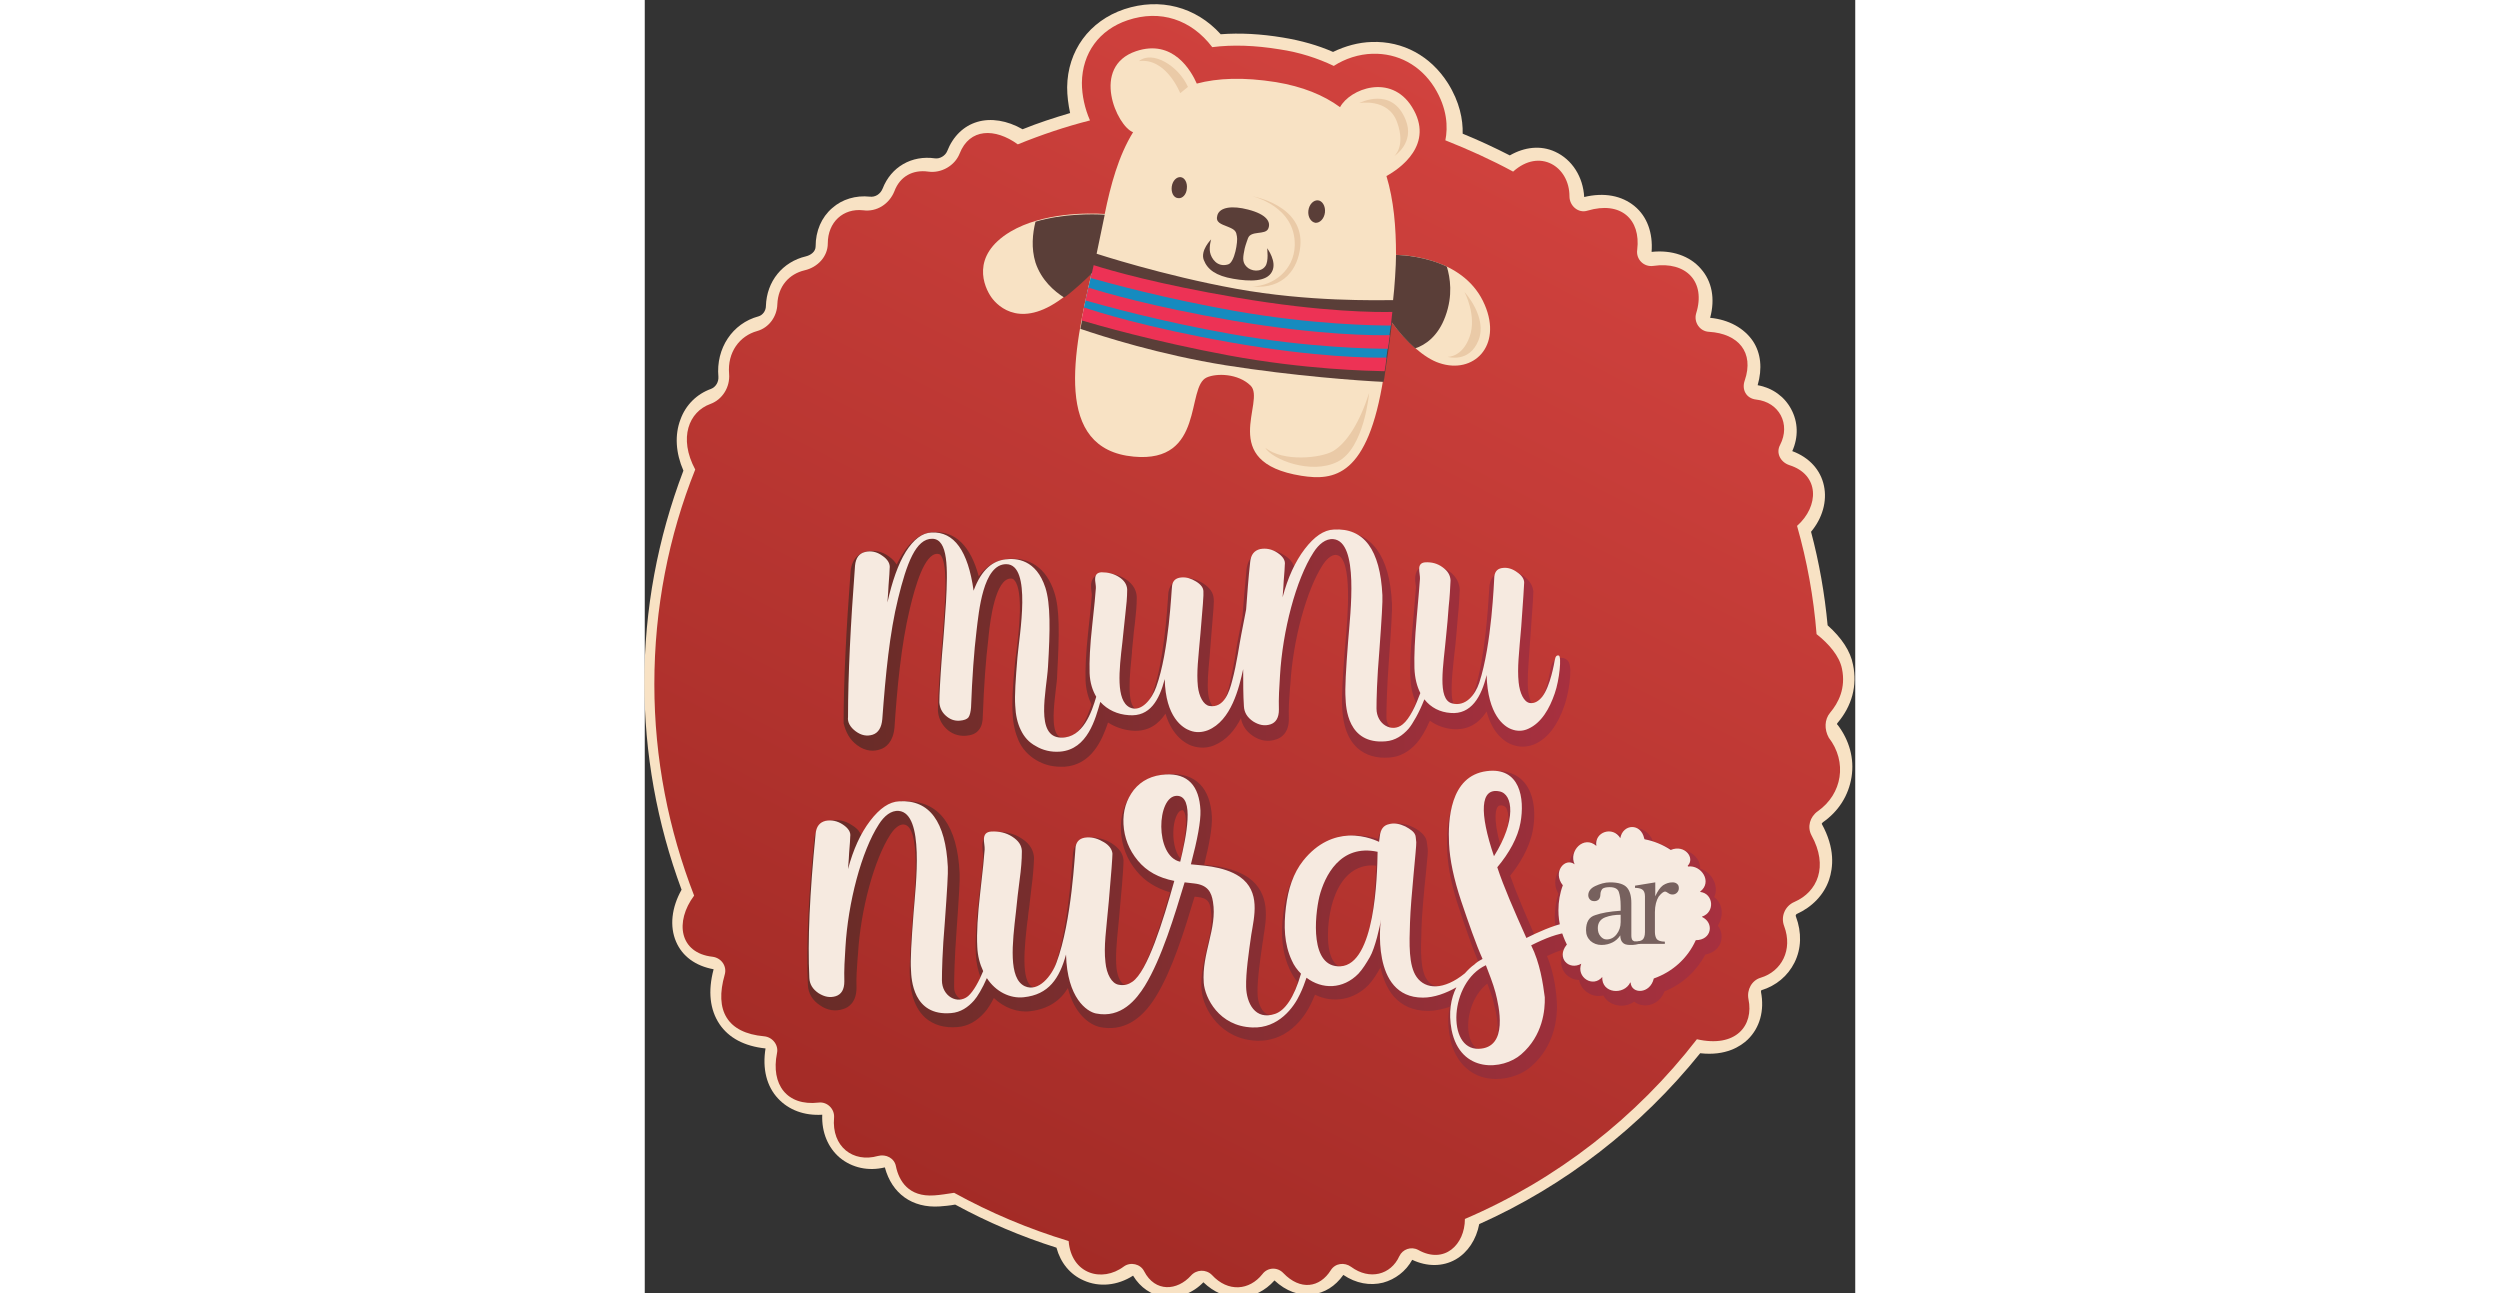 <?xml version="1.0" encoding="utf-8"?>
<!-- Generator: Adobe Illustrator 25.1.0, SVG Export Plug-In . SVG Version: 6.00 Build 0)  -->
<svg height="170px" version="1.1" id="Capa_1" xmlns="http://www.w3.org/2000/svg" xmlns:xlink="http://www.w3.org/1999/xlink" x="0px" y="0px"
	 viewBox="0 0 328.7 351.1" style="enable-background:new 0 0 328.7 351.1;" xml:space="preserve">
<rect x="0" y="0" width="328.7" height="351.1" fill="#333333" stroke="none"/>
<style type="text/css">
	.st0{fill:#F8E2C4;}
	.st1{fill:url(#SVGID_1_);}
	.st2{fill:url(#SVGID_2_);}
	.st3{fill:url(#SVGID_3_);}
	.st4{fill:#F6EAE0;}
	.st5{fill:#77615E;}
	.st6{fill:#EACAA7;}
	.st7{fill:#5A3E38;}
	.st8{fill:#168BBF;}
	.st9{fill:#ED3255;}
</style>
<path class="st0" d="M323.9,196.3L323.9,196.3c3.9-4.6,5.4-10.1,4.2-15.8c-0.7-3.7-3.1-7.3-6.9-10.7c-0.8-8.6-2.3-17.1-4.5-25.4
	c3.1-3.7,4.4-8.3,3.5-12.5c-0.9-4.3-4-7.7-8.6-9.4c1.7-3.8,1.6-7.9-0.3-11.4c-1.8-3.4-5.1-5.8-9.1-6.5c1.3-4.5,0.9-8.7-1.3-12
	c-2.4-3.5-6.5-5.8-11.6-6.3c1.4-5.2,0.5-9.9-2.5-13.3c-3-3.5-7.9-5.2-13.4-4.6c0.4-5.1-1.2-9.6-4.6-12.4c-3.5-2.9-8.3-3.8-13.7-2.5
	c-0.3-5.5-3.3-10.2-7.9-12.3c-3.9-1.8-8.3-1.3-12.3,1c-4.1-2.1-8.4-4.1-12.8-5.9c0.1-3.8-0.8-8.6-4-13.7
	c-4.7-7.4-12.2-11.5-20.7-11.2c-3.6,0.1-7.2,1.1-10.5,2.7c-4.1-1.8-8.7-3.1-13.6-3.9c-6-1-11.7-1.3-16.9-0.9
	c-6.8-7.5-16.5-10-26.2-6.8c-9.5,3.2-15.4,11.3-15.5,21.2c0,2.3,0.3,4.6,0.8,7c-4.4,1.3-8.7,2.7-12.9,4.4c-4.2-2.4-8.6-3.1-12.3-2
	c-3.7,1.1-6.6,3.9-8.2,8c-0.5,1.2-2,2.1-3.3,1.9c-6.3-0.9-11.9,2.3-14.2,8.2c-0.6,1.5-2,2.4-3.5,2.2c-3.8-0.4-7.5,0.7-10.2,3.1
	c-2.9,2.5-4.5,6.2-4.5,10.4c0,1.5-1.4,2.4-2.6,2.7c-6.4,1.5-10.7,6.8-10.9,13.5c0,1.3-0.9,2.5-2,2.8c-7.1,1.9-11.6,8.7-10.9,16.4
	c0.1,1.4-0.7,2.8-2,3.3c-3.9,1.4-6.9,4.4-8.3,8.3c-1.6,4.2-1.3,9.1,0.8,13.9c-7,18.4-10.6,37.7-10.6,57.5c0,19.3,3.4,38.2,10.1,56.3
	c-2.7,4.8-3.3,9.9-1.5,14.1c1.7,4,5.3,6.6,10.2,7.5c-1.6,6-1,11,1.6,14.9c2.5,3.7,6.7,6,12.5,6.6c-0.9,5.5,0.3,10.3,3.4,13.6
	c2.9,3.1,7.1,4.7,12,4.4c-0.2,4.8,1.6,9,4.8,11.7c3.3,2.7,7.7,3.7,12.2,2.6c1.9,7.1,7.4,11.1,14.9,10.6c1.2-0.1,2.6-0.2,4.2-0.5
	c8.8,4.8,18,8.7,27.5,11.7c1.1,4.1,3.7,7.3,7.4,8.9c4.2,1.9,9.2,1.4,13.4-1.3c2,3.3,5,5.3,8.6,5.8c3.7,0.4,7.6-1,10.5-4
	c2.8,2.7,6.1,4.1,9.5,4.1c0.2,0,0.4,0,0.6,0c3.5-0.2,6.7-1.8,9.2-4.6c3.1,2.9,6.7,4.2,10.2,3.8c3.4-0.4,6.3-2.2,8.5-5.3
	c3.4,2.3,7.2,3,10.8,2.1c3.3-0.9,6.2-3.1,7.9-6.2c4,1.9,8.3,1.9,11.8-0.1c3.3-1.9,5.6-5.4,6.4-9.6c23.3-10.4,43.9-26.4,60-46.4
	c7,0.8,11-1.9,12.9-3.7c3.3-3.2,4.6-7.9,3.6-13c0-0.2,0.1-0.4,0.1-0.4c4-1.2,7.2-3.9,9-7.5c1.9-3.8,2-8.2,0.4-12.5
	c-0.1-0.2-0.1-0.5,0.2-0.7c4.2-1.9,7.4-5.2,8.8-9.3c1.1-3.3,1.7-8.5-2-15.2c0,0,0.1-0.2,0.3-0.4c4.3-3,7-7.3,7.8-12.3
	c0.8-5-0.6-10-3.8-14.2C323.7,196.8,323.7,196.5,323.9,196.3z"/>
<linearGradient id="SVGID_1_" gradientUnits="userSpaceOnUse" x1="87.854" y1="330.838" x2="239.568" y2="33.082">
	<stop  offset="0" style="stop-color:#A32B26"/>
	<stop  offset="1" style="stop-color:#D1423E"/>
</linearGradient>
<path class="st1" d="M321.9,193.5c2.2-2.6,4.3-6.6,3.2-11.9c-0.7-3.5-3.6-6.8-6.9-9.4c-0.8-10.1-2.6-19.9-5.3-29.4
	c6-5.3,6.2-13.9-2.1-16.5c-2.4-0.8-3.7-3.3-2.5-5.5c2.9-5.6-0.2-11.6-6.5-12.3c-2.7-0.3-4-2.7-3.1-5.2c2.6-7.6-1.7-12.7-9.7-13.2
	c-2.5-0.1-4.2-2.6-3.5-5c2.7-8.6-2.7-14.2-11.6-12.9c-2.6,0.4-4.8-1.8-4.4-4.4c1-8.2-4.4-13.3-13.5-10.6c-2.5,0.8-4.9-1.3-4.9-3.9
	c0-8.1-8.1-13.2-15.3-6.7c-5.9-3.2-12.1-6-18.4-8.5c0.7-3.5,0.6-8.6-3-14.4c-3.8-6-9.9-9.3-16.8-9.1c-3.7,0.1-7.4,1.3-10.5,3.3
	c-4.4-2.1-9.3-3.7-14.7-4.5c-6.7-1.1-12.8-1.3-18.3-0.6c-5.7-7.5-14.1-10.3-23-7.3c-7.7,2.6-12.3,8.9-12.4,17c0,3.4,0.8,7,2.2,10.2
	c-6.7,1.7-13.2,3.9-19.6,6.5c-6.2-4.5-13.1-4.4-15.8,2.5c-1.3,3.3-5,5.4-8.5,4.9c-4.2-0.6-7.7,1.3-9.2,5.3c-1.4,3.5-4.8,5.7-8.5,5.2
	c-5.4-0.6-9.6,3.2-9.6,9c0,3.6-2.8,6.5-6.3,7.3c-4.2,1-7.2,4.3-7.4,9.2c-0.1,3.4-2.3,6.4-5.5,7.3c-4.7,1.3-8.1,5.7-7.6,11.6
	c0.3,3.6-1.8,7-5.1,8.2c-5.8,2.1-8.7,9.2-4.1,17.8c-7.2,18-11.1,37.7-11.1,58.3c0,20.3,3.9,39.6,10.8,57.4c-5.3,7.1-4,15.6,5,16.6
	c2.4,0.3,4,2.6,3.3,4.9c-2.8,9.7,0.7,15.8,10.7,16.7c2.3,0.2,4,2.4,3.5,4.6c-1.7,8.5,2.7,14.4,11.3,13.4c2.3-0.3,4.4,1.7,4.2,4.1
	c-0.7,7.9,5.2,12.3,11.9,10.4c2.2-0.6,4.5,0.6,4.9,2.8c0.8,3.9,3.4,8.4,10.4,7.9c1.6-0.1,3.4-0.4,5.4-0.7
	c9.8,5.4,20.2,9.8,31.1,13.1c0.7,8.9,9,11.4,15,6.9c1.8-1.3,4.5-0.7,5.5,1.3c3,5.8,9,5.3,12.7,1.2c1.5-1.7,4.1-1.8,5.7-0.2
	c4.4,4.8,10.2,4.2,13.7-0.2c1.4-1.9,4.1-2,5.7-0.3c4.6,4.8,9.9,4,12.9-0.8c1.2-1.9,3.7-2.2,5.5-0.9c5,3.7,10.8,2.2,13.1-2.9
	c0.9-1.9,3.2-2.7,5.1-1.7c7.1,4,12.7-1.4,12.7-8.4c25-10.7,46.6-27.6,63-48.8c10.6,2.4,15.5-3.7,14-10.9c-0.5-2.5,0.9-5.1,3.3-5.8
	c5.7-1.7,8.8-7.6,6.4-14c-1-2.6,0.2-5.5,2.8-6.6c6.2-2.7,9.3-9.6,4.6-18.1c-1.2-2.3-0.4-5,1.7-6.5c6.7-4.7,8.1-13.4,3-20
	C320.3,198.1,320.3,195.4,321.9,193.5z"/>
<g>
	<linearGradient id="SVGID_2_" gradientUnits="userSpaceOnUse" x1="54.547" y1="176.101" x2="251.512" y2="176.101">
		<stop  offset="0" style="stop-color:#682C27"/>
		<stop  offset="1" style="stop-color:#A7303F"/>
	</linearGradient>
	<path class="st2" d="M57.6,202.3c2.5,1.9,4.8,1.7,6.3,1.2c1.6-0.5,3.5-2,3.9-5.8c0.7-10.5,1.8-22.6,4.2-32.5
		c1.5-6.3,4-14.8,7.4-14.8c0,0,0,0,0.1,0c0.3,0,0.6,0.1,0.8,0.3c1.8,2,1.4,10.4,1.1,14.9c-0.2,2.6-0.5,7.5-1.1,14.4
		c-0.5,6.7-0.7,11-0.7,12.9c0.1,1.8,0.8,3.5,2.2,4.9c1.4,1.4,3.2,2.1,5.2,2c1.8-0.1,3-0.6,3.8-1.7c0.7-0.9,1-2.1,1-3.8
		c0.3-8.1,0.8-15.1,1.5-20.8l0.1-1.1c0.4-3.8,1.8-15.3,6-15.3c0,0,0,0,0,0c0.4,0,0.7,0.1,1,0.5c2.5,2.9,1.2,14.1,0.5,19.5
		c-0.2,1.3-0.3,2.4-0.4,3.3c-0.6,6-0.8,10.5-0.6,13.4c0.1,2.8,0.7,5.2,1.6,7.3c1,2.2,2.6,4,4.8,5.3c2,1.2,4.2,1.8,6.6,1.8
		c0.4,0,0.8,0,1.1,0c7.3-0.5,10.2-7.2,11.8-12c1.9,1.2,4.1,2,6.5,2.2c4.5,0.4,7.3-1.9,9.1-4.6c1.9,6.3,5.7,8.2,7.1,8.7
		c2,0.7,4.2,0.7,6.1-0.1c3.4-1.4,5.7-4.2,7.3-7.4c0.3,1.9,1.4,3.6,3.2,4.8c2,1.4,4.2,1.7,6.3,1c1.4-0.4,3.6-1.8,3.5-5.8
		c-0.1-2.7,0.1-5.4,0.3-8l0.1-1.1c0.7-12.1,4.4-25.7,8.8-32.5c0.7-1.1,2.2-2.9,3.7-2.7c4.6,0.5,3,17.7,2.5,23.4
		c-0.1,0.8-0.1,1.6-0.2,2.3c-0.6,7.9-0.9,13-0.7,15.9c0.1,1.9,0.4,7.5,4.2,10.9c2.2,1.9,5.1,2.8,8.7,2.5c2.8-0.2,5.3-1.6,7.4-4
		c0.9-1,2.3-3.2,3.5-6c1.8,1.3,3.9,2.1,6.3,2.3c2.9,0.2,6.4-0.6,9.1-4.8c1.7,6.3,5.2,8.4,6.9,9c2,0.8,4.1,0.7,6.1-0.1
		c3.6-1.6,6.3-5.1,8.2-10.7c1-2.9,2.2-9.6,1.1-11.6c-0.3-0.6-0.8-0.9-1.4-1.1c-1-0.2-1.7,0-2.1,0.3c-1.1,0.7-1.3,2-1.4,2.5
		c-0.4,2.4-1.5,7.1-3,9.1c-0.8,1.1-1.4,1-1.6,1c-0.3-0.1-1.2-1.4-1.5-3.9c-0.3-3,0-6.1,0.3-10.7c0.1-1.2,0.2-2.6,0.3-4.1
		c0.7-9.7,0.8-11.6,0.8-12.2c-0.1-1.6-1-3.1-2.7-4.3c-1.6-1.1-3.2-1.6-4.9-1.5c-2.3,0.1-3.9,1.6-4.3,3.9c0,0.2-0.1,0.7-0.1,1.4
		c-0.3,4.6-1.1,18.4-3.9,27.1c-0.6,2-2.4,5.1-5.1,4.4c-1.9-0.5-1.1-8.2-0.6-12.8c0.1-1.2,0.3-2.4,0.4-3.5c0.1-1.1,0.2-2.1,0.3-3.2
		c0.1-1.6,0.3-3.2,0.4-4.8c0.3-2.7,0.4-5.1,0.5-7.2l0-0.2c-0.1-1.3-0.6-3.3-2.9-4.9c-1.7-1.2-3.7-1.8-5.8-1.7
		c-1.4,0.1-2.2,0.7-2.6,1.2c-0.6,0.7-0.8,1.6-0.8,2.7c0,0.2,0,0.6,0.1,1.2c0.1,0.5,0.1,1,0.1,1.1c-0.1,1.5-0.4,5.1-0.9,10.6
		c-0.5,5.7-0.8,10.3-0.6,13.7c0.1,2.6,0.6,4.9,1.5,6.8c-1.3,3.3-2.7,6-4,7c-0.9,0.8-1.8,0.5-2.2,0.3c-0.8-0.4-1.8-1.5-1.8-3.2
		c0-2.4,0.1-7.8,0.7-15.9c0.6-8.4,0.9-13.3,0.8-15c-0.3-6.6-1.7-11.4-4.1-14.7c-2.6-3.5-6.3-5.1-11-4.9c-3.2,0.2-6.4,2.2-9.3,6
		c-0.8,1-1.5,2.2-2.2,3.4c-0.4-1-1.1-2-2.6-2.9c-1.9-1.3-4-1.7-6.1-1.2c-1.4,0.3-3.8,1.4-4.2,5.1c-0.4,4.4-0.8,8.7-1.1,12.8
		c-0.4,1.9-0.8,4.2-1.3,6.6c-0.2,0.8-0.3,1.8-0.5,3c-0.4,2.7-1.1,6.3-1.9,9.6c-1.1,4.2-2.3,5.7-4,5.4c-0.3-0.1-1.3-1.3-1.6-3.7
		c-0.3-2.9,0-5.8,0.4-10.2c0.1-1.2,0.2-2.5,0.3-3.9c0.8-9.2,0.9-11.1,0.8-11.7c-0.1-1.6-1-3-2.9-4.2c-1.6-1-3.3-1.5-5-1.4
		c-2.4,0.1-4,1.5-4.4,3.8c0,0.2-0.1,0.7-0.1,1.4c-0.3,4.3-1.2,17.6-4.1,25.8c-0.7,2.1-2.2,4.1-3.5,4.6c-0.4,0.2-0.8,0.2-1.1,0
		c-2.6-1.3-1.7-9.4-1.1-15.4l0-0.4c0.1-1,0.2-2,0.3-3c0.1-1.5,0.3-3,0.5-4.6c0.3-2.6,0.5-4.8,0.5-6.8l0-0.4
		c-0.1-1.3-0.6-3.2-3.1-4.8c-1.8-1.1-3.7-1.6-5.9-1.6c-1.4,0.1-2.2,0.7-2.6,1.1c-0.6,0.7-0.9,1.6-0.8,2.7c0,0.2,0,0.6,0.1,1.2
		c0.1,0.5,0.1,0.9,0.1,1c-0.1,1.4-0.4,4.8-1,10.1c-0.6,5.5-0.8,9.9-0.7,13.1c0.1,2.4,0.7,4.6,1.6,6.5c-1.4,4.4-3.5,9-7.4,9
		c0,0-0.1,0-0.1,0c-1,0-1.4-0.4-1.7-0.7c-1.7-2-1-7.9-0.5-12.2c0.2-1.6,0.4-3.1,0.4-4.4c0.6-10.9,0.7-17.7-0.8-22.2
		c-2.1-6.5-6.7-9.7-12.9-9c-3.1,0.4-5.6,1.9-7.6,4.7c-2.2-8.2-6.3-12.3-12.3-12c-3.2,0.1-6.1,2.2-8.5,6.1c-0.5,0.8-1,1.7-1.5,2.7
		c-0.4-0.7-1.1-1.5-2.1-2.2c-1.9-1.4-4-1.8-6.2-1.3c-1.4,0.3-3.8,1.4-4.2,5.3c-1.2,15.9-1.9,29.8-1.9,41.3
		C54.6,198.8,55.6,200.8,57.6,202.3z"/>
	<linearGradient id="SVGID_3_" gradientUnits="userSpaceOnUse" x1="43.772" y1="251.268" x2="292.457" y2="251.268">
		<stop  offset="0" style="stop-color:#682C27"/>
		<stop  offset="1" style="stop-color:#A7303F"/>
	</linearGradient>
	<path class="st3" d="M292.4,247.1c-0.2-1.5-0.9-2.7-2-3.5c0.6-1.3,0.6-2.8,0-4.2c-0.7-1.7-2.1-3-3.8-3.5c0-0.9-0.2-1.9-0.8-2.7
		c-1.1-1.6-3.4-2.9-6.1-2.2c-1.8-1.1-3.8-1.9-5.9-2.5c-0.9-2.5-3-3.7-4.9-3.6c-1.5,0-2.8,0.7-3.7,1.8c-1.3-0.7-2.9-0.8-4.4-0.3
		c-1.4,0.5-2.4,1.5-3,2.7c-1.4-0.3-2.9,0.1-4.2,1c-1.3,1-2.3,2.6-2.5,4.4c-0.9,0.2-1.7,0.6-2.4,1.3c-1.5,1.6-2.1,4.4-0.6,6.9
		c-0.7,2.1-1,4.3-1,6.5c0,0.9,0.1,1.7,0.2,2.6c-1.8,0.7-3.7,1.5-5.6,2.3c-2.5-5.7-5-11.5-6.7-16.3c2.4-3,5.2-7.4,6.1-12.1
		c1.1-5.7,0.1-10.8-2.6-13.6c-1.4-1.5-4.1-3.2-8.7-2.6c-8.2,1.1-12.5,8.7-11.9,21.6c0.2,4.6,1.3,10,3.4,16.1
		c1.6,4.8,3.4,10.1,5.1,14.1l-1,1c-1,0.7-1.9,1.6-2.7,2.5c-2.8,2.2-5.4,3.3-7.5,3c-1.2-0.2-2.1-0.7-2.8-1.8
		c-1.8-2.5-1.7-7.9-1.5-13.1l0-0.5c0.1-3.9,0.7-10.4,1.2-15.1c0.5-4.7,0.6-6.3,0.5-6.9c-0.2-1.7-0.3-2.3-0.5-2.7
		c-0.5-1.1-1.7-2.2-3.5-3.1c-1.9-0.9-3.8-1.2-5.7-0.8c-1.2,0.3-3.2,1.1-3.8,4c-1.7-0.5-4.2-1.1-6.9-0.9c-5.2,0.3-10,2.9-13.7,7.5
		c-2.7,3.4-4.4,7.8-5.1,13.6c-0.8,6.3-0.2,11.2,1.8,15.4c0.6,1.2,1.2,2.3,2.1,3.3c-2.1,6.8-4.6,8.3-5.5,8.6
		c-1.4,0.5-2.4,0.4-3.3-0.2c-1.2-0.9-2.1-3-2.1-5.4c-0.1-3.8,0.8-9.7,1.4-13.9c0.1-0.5,0.2-0.9,0.2-1.4c0.8-4.7,2-11.8-4.1-16.1
		c-3.8-2.6-8.9-3.2-12-3.5c1.5-5.9,2.2-10.2,2.1-13c-0.4-7.8-4.4-11.9-11.4-11.6c-4.3,0.2-7.7,1.9-10.1,4.9c-2.3,3-3.4,6.5-3.2,10.5
		c0.2,4,1.6,7.8,4.3,11c2.2,2.7,5.3,4.6,9,5.7c-2,7.1-6.5,22-10.1,24.5c-0.7,0.5-1.4,0.7-2.3,0.5c-0.7-0.1-1.8-1.7-2.1-4.4
		c-0.3-3.3,0-6.6,0.5-11.6c0.1-1.3,0.3-2.8,0.4-4.4c1-10.5,1-12.7,1-13.3c-0.1-1.8-1.2-3.3-3.2-4.6c-1.8-1.1-3.7-1.6-5.7-1.6
		c-2.7,0.1-4.4,1.6-4.8,4.1c0,0.2-0.1,0.7-0.1,1.6c-0.4,5-1.5,20.1-4.9,29.5c-0.8,2.1-2.5,4.6-4.3,5.4c-0.6,0.3-1.2,0.3-1.7,0
		c-3.2-1.5-2.2-10.9-1.4-17.8l0.1-0.5c0.1-1.1,0.2-2.3,0.4-3.4c0.2-1.8,0.4-3.5,0.6-5.2c0.4-2.9,0.6-5.5,0.7-7.9l0-0.3
		c-0.1-1.5-0.7-3.6-3.5-5.3c-2-1.3-4.3-1.8-6.8-1.7c-1.2,0.1-2.2,0.5-2.8,1.2c-0.7,0.7-1,1.7-0.9,2.9c0,0.2,0,0.6,0.1,1.4
		c0.1,0.5,0.1,1,0.1,1.3c-0.1,1.7-0.5,5.5-1.2,11.5c-0.7,6.2-1,11.2-0.8,15c0.1,2.3,0.6,4.5,1.4,6.5c-1.1,2.6-2.3,4.5-3.3,5.3
		c-0.9,0.8-1.8,0.5-2.2,0.3c-0.8-0.4-1.8-1.5-1.8-3.2c0-2.4,0.1-7.8,0.7-15.9c0.6-8.4,0.9-13.3,0.8-15c-0.3-6.6-1.7-11.4-4.1-14.7
		c-2.6-3.5-6.3-5.1-11-4.9c-3.2,0.2-6.4,2.2-9.3,6c-0.8,1-1.5,2.2-2.2,3.4c-0.4-1-1.1-2-2.6-2.9c-1.9-1.3-4-1.7-6.1-1.2
		c-1.4,0.3-3.8,1.4-4.2,5.1c-1.6,16.1-2.2,29.4-1.7,39.5c0.1,2.3,1.3,4.2,3.3,5.5c2,1.4,4.2,1.7,6.3,1c1.4-0.4,3.6-1.8,3.6-5.8
		c-0.1-2.7,0.1-5.4,0.3-8l0.1-1.1c0.7-12.1,4.4-25.7,8.8-32.5c0.7-1.1,2.2-2.9,3.7-2.7c4.6,0.5,3,17.7,2.5,23.4
		c-0.1,0.9-0.1,1.6-0.2,2.3c-0.6,7.9-0.9,13-0.7,15.9c0.1,1.9,0.4,7.5,4.2,10.9c2.2,1.9,5.1,2.8,8.7,2.5c2.8-0.2,5.3-1.6,7.4-4
		c0.8-0.9,1.7-2.3,2.5-3.9c2.7,2.6,6.3,4,9.8,3.6c5.2-0.6,8.4-3.1,10.3-6.3c1.8,7.2,6,10,8.7,10.6c6,1.2,11.1-1.6,15.2-8.3
		c4.5-7.3,7.8-18.1,10.5-27.1c0.1,0,0.1,0,0.2,0l0.8,0.1c2.5,0.3,3.1,1.3,3.4,3.4c0.6,3.4-0.2,6.9-1.1,10.5
		c-0.8,3.6-1.7,7.3-1.4,11.3c0.4,5.4,5.4,13.5,15,13.8c0.2,0,0.4,0,0.6,0c8.7,0,13-7.7,14.1-10c0.4-0.8,0.7-1.6,1.1-2.5
		c4.8,2.4,10.5,1.5,14.5-2.6c1.3-1.4,2.2-2.9,3.3-4.8c0.6,2.8,1.7,5.7,3.6,7.9c2.3,2.6,5.4,3.9,9.2,3.9c0,0,0.1,0,0.1,0
		c2.1,0,4.1-0.5,5.9-1.1c-0.6,2.7-0.5,5.5,0.1,8.5c1,5.2,4,8.9,8.2,10.4c1.4,0.5,2.9,0.7,4.3,0.7c3.8,0,7.4-1.5,9.5-3.4
		c6.6-5.7,7.1-13.7,7-16.9c-0.1-2.3-0.5-7.8-2.7-13.1c1.5-0.7,3-1.3,4.4-1.8c0.1,0.2,0.1,0.4,0.2,0.6c-1.3,2.3-0.8,4.6,0.4,6
		c1,1.1,2.3,1.7,3.7,1.7c0.3,1.5,1.2,2.8,2.6,3.6c1.3,0.8,2.7,0.9,4,0.6c0.7,1.3,1.9,2.2,3.4,2.6c0.5,0.1,1,0.2,1.5,0.2
		c1.3,0,2.5-0.4,3.5-1.1c0.7,0.6,1.6,0.9,2.6,1c2,0.2,4.6-1,5.6-3.8c4.8-1.9,8.7-5.5,11.1-10c2.2-0.4,3.9-1.8,4.3-3.8
		c0.3-1.4,0-2.9-0.9-4C292.1,250.2,292.6,248.7,292.4,247.1z M145.5,233.2c-1.6-1.8-2.2-5.3-1.9-8.5c0.3-2.9,1.4-4.7,2.3-4.7
		c0,0,0,0,0,0c0.3,0,0.4,0.1,0.4,0.2C147.1,221.2,147.5,224.3,145.5,233.2z M190.2,262.6c-1.3,0.1-2.2-0.3-2.9-1.2
		c-2.5-3-2-10.8-0.8-15.4c0.9-3.5,3.6-11,11-11c0.4,0,0.7,0,1.1,0.1C197.8,259.6,192.5,262.5,190.2,262.6z M230.6,283.8
		c-0.4,0.5-1.1,1.2-2.9,1.3c0,0-0.1,0-0.1,0c-2.3,0-3.3-2.1-3.7-3.8c-1.1-4.6,0.8-11.1,4.9-14.2c0.7,1.8,1.4,3.7,1.7,5.1
		C232.4,279.3,231.6,282.5,230.6,283.8z M232.4,229.8c-2.3-8.4-1.1-10.4-0.7-10.8c0.1-0.1,0.2-0.3,0.8-0.3c0.2,0,0.4,0,0.6,0.1h0
		c0.4,0.1,0.8,0.4,1,1C234.9,221.7,234.6,225.3,232.4,229.8z"/>
</g>
<path class="st4" d="M57.3,198.6c1.5,1.1,3,1.4,4.6,0.9c1.5-0.5,2.4-1.9,2.6-4.2c0.9-12.2,2-23.5,4.3-32.8
	c2.3-9.4,4.8-16.3,9.3-16.2c4.3,0.1,4.2,8,3.7,17.2c-0.2,2.8-0.5,7.9-1.1,14.5c-0.5,6.6-0.7,10.8-0.7,12.7c0.1,1.4,0.6,2.6,1.7,3.6
	c1.1,1,2.3,1.5,3.8,1.4c1.2-0.1,2-0.4,2.4-0.9c0.4-0.6,0.6-1.5,0.7-2.7c0.3-8.1,0.8-15.1,1.5-20.9c0.6-4.8,1.7-18.1,8.1-18
	c7,0.1,3.5,19.3,3,25.3c-0.5,6-0.8,10.4-0.6,13.1c0.1,2.5,0.6,4.8,1.5,6.6c0.9,1.9,2.2,3.4,4.1,4.4c1.8,1.1,4.1,1.7,6.6,1.5
	c7.5-0.6,9.6-9,10.9-13.5c2,2.2,4.7,3.4,7.7,3.6c5.8,0.5,8.3-4.1,9.8-9.8c0.2,10.4,4.9,13.3,6.9,14c1.6,0.6,3.2,0.5,4.8-0.1
	c6.4-2.6,8.5-11.6,9.6-16.6c0,3.7,0,7.1,0.2,10.1c0.1,1.7,0.9,3,2.5,4.1c1.6,1,3.1,1.3,4.7,0.8c1.5-0.5,2.3-1.8,2.3-4
	c-0.1-3.1,0.1-6.2,0.3-9.3c0.7-12,4.3-26,9.1-33.4c1.4-2.2,3.3-3.8,5.4-3.6c7,0.7,4.6,20,4,27.7c-0.6,7.7-0.9,12.9-0.7,15.5
	c0.1,2.4,0.5,12.6,10.9,11.7c2.6-0.2,4.6-1.6,6.2-3.4c1.1-1.3,2.9-4.4,4.3-8c1.8,2.3,4.3,3.5,7.1,3.7c5.6,0.5,8.4-4.4,9.8-10.3
	c0.3,10.9,4.8,14,6.7,14.7c1.5,0.6,3.1,0.6,4.6-0.1c3.6-1.6,5.8-5.5,7.2-9.6c1.3-3.7,1.9-10.1,1.1-10.3c-0.5-0.1-0.9,0.1-1.1,1.3
	c-0.1,0.6-1.2,7.1-3.4,9.9c-0.9,1.1-2,1.9-3.4,1.7c-1.6-0.3-2.7-2.7-3-5.6c-0.4-4,0.1-7.9,0.7-15.1c0.5-7.2,0.8-11.2,0.8-12
	c0-1-0.7-2-1.9-2.8c-1.2-0.9-2.5-1.3-3.7-1.2c-1.5,0.1-2.3,0.8-2.5,2.3c-0.1,1.3-0.7,18.6-4.1,28.9c-1.1,3.3-3.7,6.6-7.4,5.6
	c-4.1-1.1-2.3-10.4-1.6-18.3c0.3-2.7,0.5-5.3,0.7-8c0.3-2.6,0.4-5,0.5-7c0-0.1,0-0.2,0-0.2c-0.1-1.4-0.8-2.5-2.2-3.5
	c-1.4-1-2.9-1.4-4.7-1.3c-1.1,0.1-1.7,0.7-1.6,2c0,0.2,0,0.5,0.1,1.1c0.1,0.6,0.1,1.1,0.1,1.4c-0.1,1.5-0.4,5.1-0.9,10.7
	c-0.5,5.6-0.7,10.1-0.6,13.5c0.1,2.8,0.7,5,1.6,6.8c-1.2,3.3-2.9,7-4.8,8.5c-2.9,2.4-7.1,0-7.1-4.3c0-2.4,0.1-7.8,0.8-16
	c0.6-8.3,0.9-13.2,0.8-14.8c-0.6-12.3-5-18.3-13.2-17.8c-2.7,0.1-5.3,1.9-7.9,5.3c-2.6,3.4-4.6,7.8-6,13.1c0-0.6,0.2-2,0.3-4.4
	c0.2-2.4,0.3-3.9,0.3-4.4c0.2-1.2-0.5-2.3-2-3.3c-1.5-1-3.1-1.3-4.7-1c-1.6,0.4-2.5,1.5-2.7,3.5c-0.5,4.5-0.8,8.8-1.1,12.9
	c-0.4,1.9-0.8,4.3-1.3,6.7c-0.5,2.4-1.2,7.9-2.5,12.7c-0.7,2.7-2.1,7.5-6.2,6.8c-1.6-0.3-2.8-2.6-3.1-5.3c-0.4-3.9,0.1-7.5,0.7-14.4
	c0.6-6.9,0.9-10.7,0.8-11.4c0-1-0.7-1.9-2-2.7c-1.3-0.8-2.6-1.2-3.9-1.1c-1.5,0.1-2.4,0.8-2.6,2.2c-0.2,1.2-0.8,17.8-4.3,27.5
	c-1.1,3.2-4.1,7.1-7.2,5.6c-3.8-1.9-2.9-10.1-2-17.7c0.3-2.6,0.5-5.1,0.8-7.6c0.3-2.5,0.5-4.7,0.5-6.6c0-0.1,0-0.2,0-0.2
	c-0.1-1.3-0.8-2.4-2.2-3.3c-1.4-0.9-3-1.3-4.8-1.3c-1.2,0.1-1.7,0.7-1.7,1.9c0,0.2,0,0.5,0.1,1.1c0.1,0.6,0.1,1,0.1,1.3
	c-0.1,1.4-0.4,4.9-1,10.2c-0.6,5.4-0.8,9.7-0.7,12.9c0.1,2.6,0.8,4.7,1.8,6.4c-1.2,4.1-3.6,11.2-9.5,11.1c-7.2-0.1-4-12.6-3.6-19.2
	c0.6-10,0.7-17.1-0.7-21.5c-2.5-7.7-7.9-8.1-10.9-7.7c-3.2,0.4-6.4,2.5-8.6,8.5c-1.5-10.8-5.3-16.1-11.4-15.8
	c-2.6,0.1-4.9,1.9-7,5.2c-2.1,3.4-3.7,8-5,13.8c0-0.6,0.2-2.1,0.3-4.6c0.2-2.5,0.3-4.1,0.3-4.6c0.2-1.3-0.5-2.5-2-3.5
	c-1.5-1.1-3.1-1.4-4.7-1c-1.6,0.4-2.5,1.6-2.7,3.7c-1.2,15.9-1.9,29.6-1.9,41.1C55,196.1,55.8,197.5,57.3,198.6z"/>
<path class="st4" d="M240.7,256.7c4-2,7.1-3.2,10.6-3.6c-0.5-1.4-1.1-1-1.3-2.5c-3.4,0.7-7.6,2.6-10.6,4.1c-3.4-7.6-6.2-14-7.9-19.2
	c3.2-3.8,5.6-8.1,6.3-12.1c1.2-6.6-0.1-15.2-9.2-14c-10,1.3-10.5,13.4-10.2,19.7c0.2,4.4,1.3,9.6,3.3,15.6c2,5.9,4,11.7,5.8,15.7
	c-0.6,0.3-1.3,0.7-2,1.3l0,0c-0.1,0.1-0.1,0.1-0.2,0.2c-0.9,0.6-1.8,1.5-2.6,2.4c-5.8,4.7-10.7,4.4-13.1,1c-2.2-3.1-2-9-1.8-14.8
	c0.2-6.7,1.8-20.6,1.7-21.8c-0.1-1.2-0.2-1.9-0.3-2c-0.3-0.8-1.2-1.5-2.7-2.3c-1.5-0.7-3-1-4.4-0.6c-1.5,0.3-2.3,1.4-2.5,3.3
	c-0.1,0.5-0.1,1-0.2,1.5c-0.1,0-3.6-1.9-8.3-1.7c-3.8,0.2-8.3,1.8-12.3,6.8c-2.7,3.4-4.1,7.7-4.7,12.7c-0.6,5-0.5,9.9,1.6,14.4
	c0.6,1.4,1.5,2.6,2.5,3.6c-1.9,6.6-4.4,10-7,10.9c-5.5,1.9-7.8-3-7.9-7.3c-0.1-3.8,0.7-9.3,1.4-14.2c0.8-4.9,2.6-11.7-3.1-15.7
	c-4.5-3.1-11.3-3.1-13.3-3.4c1.8-6.8,2.7-11.7,2.6-14.6c-0.3-6.8-3.5-10.1-9.4-9.8c-3.7,0.2-6.6,1.6-8.7,4.2c-2,2.6-3,5.7-2.8,9.3
	c0.2,3.7,1.5,7,3.9,9.9c2.4,2.9,5.7,4.7,9.9,5.5c-3.1,11.1-7.3,24.6-11.4,27.4c-1,0.7-2.2,1.1-3.7,0.8c-1.9-0.3-3.3-2.9-3.6-6.1
	c-0.5-4.4,0.2-8.6,0.9-16.4c0.7-7.8,1-12.2,1-13.1c-0.1-1.1-0.8-2.2-2.3-3.1c-1.5-0.9-3-1.4-4.6-1.3c-1.8,0.1-2.8,0.9-3.1,2.5
	c-0.2,1.4-1,20.3-5.2,31.5c-1.3,3.6-4.9,8.1-8.6,6.4c-4.5-2.1-3.4-11.6-2.4-20.2c0.3-2.9,0.6-5.8,1-8.7c0.4-2.9,0.6-5.4,0.6-7.6
	c0-0.1,0-0.2,0-0.3c-0.1-1.5-0.9-2.7-2.6-3.8c-1.7-1.1-3.6-1.5-5.7-1.4c-1.4,0.1-2,0.8-2,2.2c0,0.2,0,0.6,0.1,1.2
	c0.1,0.6,0.1,1.1,0.1,1.5c-0.1,1.7-0.5,5.6-1.2,11.7c-0.7,6.1-1,11-0.8,14.7c0.1,2.5,0.7,4.7,1.6,6.6c-1.1,2.7-2.6,5.5-4.1,6.8
	c-2.9,2.4-7.1,0-7.1-4.3c0-2.4,0.1-7.8,0.8-16c0.6-8.3,0.9-13.2,0.8-14.8c-0.6-12.3-5-18.3-13.2-17.8c-2.7,0.1-5.3,1.9-7.9,5.3
	c-2.6,3.4-4.6,7.8-6,13.1c0-0.6,0.2-2,0.3-4.4c0.2-2.4,0.3-3.9,0.3-4.4c0.2-1.2-0.5-2.3-2-3.3c-1.5-1-3.1-1.3-4.7-1
	c-1.6,0.4-2.5,1.5-2.7,3.5c-1.6,16.1-2.2,29.1-1.7,39.2c0.1,1.7,0.9,3,2.5,4.1c1.6,1,3.1,1.3,4.7,0.8c1.5-0.5,2.3-1.8,2.3-4
	c-0.1-3.1,0.1-6.2,0.3-9.3c0.7-12,4.3-26,9.1-33.4c1.4-2.2,3.3-3.8,5.4-3.6c7,0.7,4.6,20,4,27.7c-0.6,7.7-0.9,12.9-0.7,15.5
	c0.1,2.4,0.5,12.6,10.9,11.7c2.6-0.2,4.6-1.6,6.2-3.4c0.9-1,2.3-3.3,3.5-6.1c2.4,3.7,6.3,5.6,10,5.2c6.8-0.7,9.7-5.1,11.5-11.6
	c0.3,11.9,5.7,15.5,8.1,16c6.9,1.4,11-3.8,13.3-7.5c4.6-7.5,8.1-19.2,10.8-28.1c1,0.1,1.9,0.2,2.6,0.3c3.7,0.4,4.7,2.4,5.1,5
	c1.2,7.2-3.1,14-2.5,22c0.3,4,4.1,11.8,13.2,12.1c7.1,0.3,11.3-5.5,12.9-9c0.8-1.6,1.3-3.1,1.8-4.5c4.2,3.2,9.9,3.2,14.1-1.1
	c1.2-1.3,2.1-2.8,3.1-4.5c1.4-2.4,2.8-8.5,3-10.2c0,0-3,21.2,11.4,21.2c3.1,0,6.3-1.2,9.1-2.8c-1.5,3-2.2,6.8-1.3,11.6
	c2.4,11.9,14,10.9,18.9,6.6c5.9-5.1,6.5-12.1,6.4-15.5C243.9,267,243.1,261.5,240.7,256.7z M145.4,234c-7-1.5-6.4-17.9-0.9-17.9
	C149.4,216.1,147,227.4,145.4,234z M188.9,262.4c-8.3,0.4-7-13.5-5.7-19c1.4-5.4,5.6-14.3,15.8-12.1
	C198.9,238,198.3,261.9,188.9,262.4z M232.1,214.9c3.7,0.7,4.6,7.9-1.5,17.6C226.6,220.7,226.8,213.8,232.1,214.9z M226.4,284.8
	c-8.7,0.2-7.9-18.1,2-22.7c0.7,1.8,2,5.1,2.6,7.4C231.9,273,234.7,284.6,226.4,284.8z"/>
<path class="st4" d="M287.1,249c0,0,0-0.1,0-0.1c3.6-1.2,3.1-6.3-0.5-6.7c0,0,0-0.1,0-0.1c3.4-2.6,0.3-7.3-3.3-6.8
	c0-0.1-0.1-0.1-0.1-0.2c2.1-2.1-0.8-5.9-4.6-4.3c-2.1-1.4-4.5-2.4-7.1-2.9l-0.1-0.2c-0.9-4.3-5.8-4-6.5-0.1c-2-3.4-7.1-1.7-6.5,2.1
	c-3.4-3-7.6,1.4-5.9,5c-2.6-2-6.1,2.1-3.2,5.7c-0.8,2.1-1.2,4.4-1.2,6.8c0,3.4,0.9,6.5,2.3,9.3l-0.1,0.1c-2.8,3.5,0.6,7,4,5.1
	c-1.4,3.7,3.2,6.6,5.7,3.6c-0.2,4.5,5.9,5,7.6,1.5c0,0,0,0,0.1,0c0.2,3.2,5.3,3.2,6.3-1.1c5.1-1.8,9.2-5.5,11.4-10.4
	C289.7,255.3,290.5,250.6,287.1,249z"/>
<g>
	<path class="st5" d="M270.2,256.3c-0.2,0-0.6,0.1-1.1,0.2c-0.5,0.1-1,0.1-1.5,0.1c-1,0-1.7-0.2-2.1-0.7c-0.4-0.4-0.6-1.1-0.6-1.9
		c-0.6,0.9-1.3,1.5-2.1,1.9s-1.8,0.7-3,0.7c-1.2,0-2.2-0.4-3-1.1c-0.8-0.8-1.2-1.7-1.2-2.9c0-2.2,0.8-3.6,2.5-4.1
		c1.7-0.6,3.9-1,6.9-1.2v-1.3c0-1.7-0.2-2.9-0.5-3.8c-0.3-0.9-1.2-1.3-2.5-1.3c-1,0-1.7,0.2-2,0.5c-0.3,0.4-0.5,0.9-0.5,1.5
		c0,0.6-0.2,1.1-0.5,1.4c-0.4,0.3-0.7,0.4-1.1,0.4c-0.5,0-0.9-0.1-1.2-0.4c-0.3-0.3-0.5-0.7-0.5-1.2c0-1,0.6-1.9,1.9-2.5
		c1.3-0.6,2.6-1,4-1c2.3,0,3.8,0.5,4.6,1.4c0.8,0.9,1.2,2.3,1.2,4.2v8.8c0,0.6,0.1,1,0.3,1.3c0.2,0.2,0.6,0.4,1.2,0.4
		c0.1,0,0.3,0,0.5-0.1c0.2,0,0.3-0.1,0.4-0.1V256.3z M265,248.4c-1.5,0-2.9,0.2-4.2,0.7c-1.3,0.5-2,1.5-2,2.9c0,0.9,0.2,1.6,0.7,2.2
		c0.5,0.6,1,0.9,1.7,0.9c1.1,0,2-0.5,2.7-1.4c0.7-0.9,1.1-2,1.1-3.3V248.4z"/>
	<path class="st5" d="M268.9,255.7c0.9,0,1.6-0.2,2-0.5c0.4-0.3,0.7-1,0.7-2.1v-9.7c0-1-0.3-1.6-0.8-1.9c-0.5-0.3-1.2-0.4-1.9-0.4
		v-0.6l5.5-0.9v3.8c0.6-1.4,1.3-2.4,2.1-3c0.8-0.5,1.6-0.8,2.6-0.8c0.4,0,0.9,0.1,1.2,0.4c0.4,0.3,0.5,0.7,0.5,1.2
		c0,0.5-0.2,0.9-0.5,1.2c-0.3,0.3-0.7,0.5-1.2,0.5c-0.4,0-0.8-0.1-1.2-0.4c-0.4-0.3-0.7-0.4-0.8-0.4c-0.5,0-1.1,0.5-1.8,1.4
		c-0.6,1-1,2.4-1,4.2v5.4c0,0.8,0.2,1.5,0.5,1.9s1.1,0.7,2.2,0.7v0.6h-8.1V255.7z"/>
</g>
<path class="st0" d="M228.1,82.8c-5.2-12.3-20.3-13.5-24.1-13.6c0-7.5-0.6-14.8-2.6-21.4c3.5-1.9,13.3-8.6,6.9-18.8
	c-5.7-9.1-16.8-4.9-19.5,0.1c-4.5-3.3-10.2-5.6-17.4-6.8c-8.8-1.4-15.9-1.1-21.5,0.4c-1.5-3.4-6.4-12.2-16.5-8.8
	c-12.4,4.2-5.2,20.4-0.8,22h0c-4,6.5-6.1,14.4-7.7,22.2c-4.6-0.3-16.8-0.4-25.6,4.8c-11,6.6-7.1,15.1-5.2,17.8
	c1.9,2.7,8.5,9,20.4-0.6c2.6-2.1,4.8-4.1,6.7-6c0.1-0.1,0.2-0.2,0.2-0.2c-5.1,21.7-10.5,48.1,11.4,50.1c19.4,1.8,14.1-19,19.8-21.5
	c2.7-1.2,8.5-1.1,11.9,2.2c4.3,4.2-9.3,20.8,13.8,24.5c8.9,1.4,18.1,0.2,22.3-26.7c0.7-4.8,1.5-10,2.1-15.2c3.9,5.4,9,10,13.1,11.3
	C225,101.7,232.9,94,228.1,82.8z"/>
<path class="st6" d="M196.7,106.7c0,0-1.3,15.1-8.6,18.7c-7.2,3.6-17.8-0.7-19.6-3.8c4.9,3.9,15.1,2.8,18.4,0.9
	C190.6,120.3,194.1,114.8,196.7,106.7z"/>
<path class="st6" d="M194,28c0,0,8.9-4.7,12.6,4.5c2.6,6.3-3.1,9.9-3.1,9.9s3.2-2.6,0.8-9.2C201.9,26.5,194,28,194,28z"/>
<path class="st6" d="M147.5,23.6l-2.1,1.7c0,0-3.8-9.7-11.2-8.7C137.8,13.6,144.9,17.8,147.5,23.6z"/>
<path class="st6" d="M165,53.3c0,0,14.2,2.4,13,13.7c-0.6,5.9-4.4,11.6-13,10.8c5.8-0.2,11.3-4.5,11.5-11.1
	C176.8,56,165,53.3,165,53.3z"/>
<path class="st7" d="M209.2,94.6c2.7-0.9,6.2-3.2,8.2-8.7c2.1-5.7,1.3-10.5,0.4-13.5c-5.6-2.7-11.6-3.1-13.8-3.2
	c0,2.9-0.4,9-0.8,12.3c-4.3,0-22.9,0.5-42.7-3.1c-19.8-3.6-37.8-9.5-37.8-9.5l2.2-10.6c-3.5-0.2-11.4-0.3-18.8,1.9
	c-0.8,3.2-1.2,7.2,0,11.1c1.6,4.8,5.1,7.8,7.8,9.5c0.2-0.2,0.4-0.3,0.7-0.5c2.6-2.1,4.8-4.1,6.7-6c0.1-0.1,0.2-0.2,0.2-0.2
	c-1.2,4.9-2.3,10.1-3.2,15.2c5.9,2,21.4,7,39.5,9.9c18.4,2.9,36.3,4.2,42.8,4.5c0.1-0.3,0.1-0.6,0.2-0.9c0.7-4.8,1.5-10,2.1-15.2
	C204.7,90.1,206.9,92.6,209.2,94.6z"/>
<polygon class="st8" points="121.3,74.5 119.2,83.8 158,94.8 201.2,98.4 202.7,87.6 167.9,84.3 130.2,76.5 "/>
<path class="st9" d="M159.2,93c-23.3-4.1-36.6-8.4-39.9-9.5c-0.2,1.2-0.5,2.4-0.7,3.5c4.4,1.3,19.6,5.7,39.9,9.5
	c21.1,3.9,38.1,4.2,42.4,4.3c0.2-1.2,0.4-2.4,0.5-3.7C197.6,97.2,182.4,97.1,159.2,93z"/>
<path class="st9" d="M159.9,87.1c-22.1-3.8-35.3-7.7-39.4-9c-0.3,1.2-0.5,2.3-0.8,3.5c5,1.4,19.8,5.6,39.5,9.1
	c21.4,3.8,38.7,4,42.6,4c0.2-1.2,0.3-2.4,0.5-3.7C198.6,91.1,183.4,91.1,159.9,87.1z"/>
<path class="st9" d="M160.7,80.8c-21.2-3.6-34.1-7.3-38.8-8.8l-0.8,3.5C126.5,77,141,81,160,84.4c21.4,3.8,38.7,4,42.6,4
	c0.1-1.3,0.3-2.5,0.4-3.7C199.2,84.8,184,84.8,160.7,80.8z"/>
<path class="st6" d="M222.6,79.3c0,0,6.3,6.8,3.8,13.1c-2.5,6.3-8.4,4.5-8.4,4.5s4,0.2,6-5.5S222.6,79.3,222.6,79.3z"/>
<path class="st7" d="M169.3,62.1c-0.8,1.8-4.7,0.4-5.5,2.6c0,0-0.7,1.9-0.9,2.8c-0.4,2.1-0.8,3.6,0.5,4.9c1.2,1.3,3.9,1.6,5.1-0.1
	c1-1.3,0.5-4.9,0.5-4.9s2.8,3.7,1.3,6.4c-1.4,2.7-5.9,2.7-10.5,1.9c-4.7-0.8-7-2.5-8-5.1c-1-2.6,2-5.6,2-5.6s-0.6,1.9-0.3,3.5
	c0.3,1.6,1.9,4.2,4.9,3.3c1.8-0.5,2.7-6.3,2.4-7.6c-0.2-1.3-0.4-1.8-2.4-2.6c-2-0.8-3.5-1.2-2.9-3.2c0.7-2.2,4.1-2.6,8.3-1.5
	C168.9,58.2,170.1,60.3,169.3,62.1z"/>
<path class="st7" d="M182.1,60.5c-1.2-0.2-2.1-1.6-1.9-3.3c0.2-1.7,1.4-2.9,2.6-2.8s2.1,1.6,1.9,3.3
	C184.5,59.4,183.3,60.6,182.1,60.5z"/>
<path class="st7" d="M144.8,53.8c-1.2-0.1-1.9-1.5-1.7-3.1c0.2-1.6,1.3-2.7,2.4-2.6s1.9,1.5,1.7,3.1C147.1,52.8,146,54,144.8,53.8z"
	/>
</svg>
